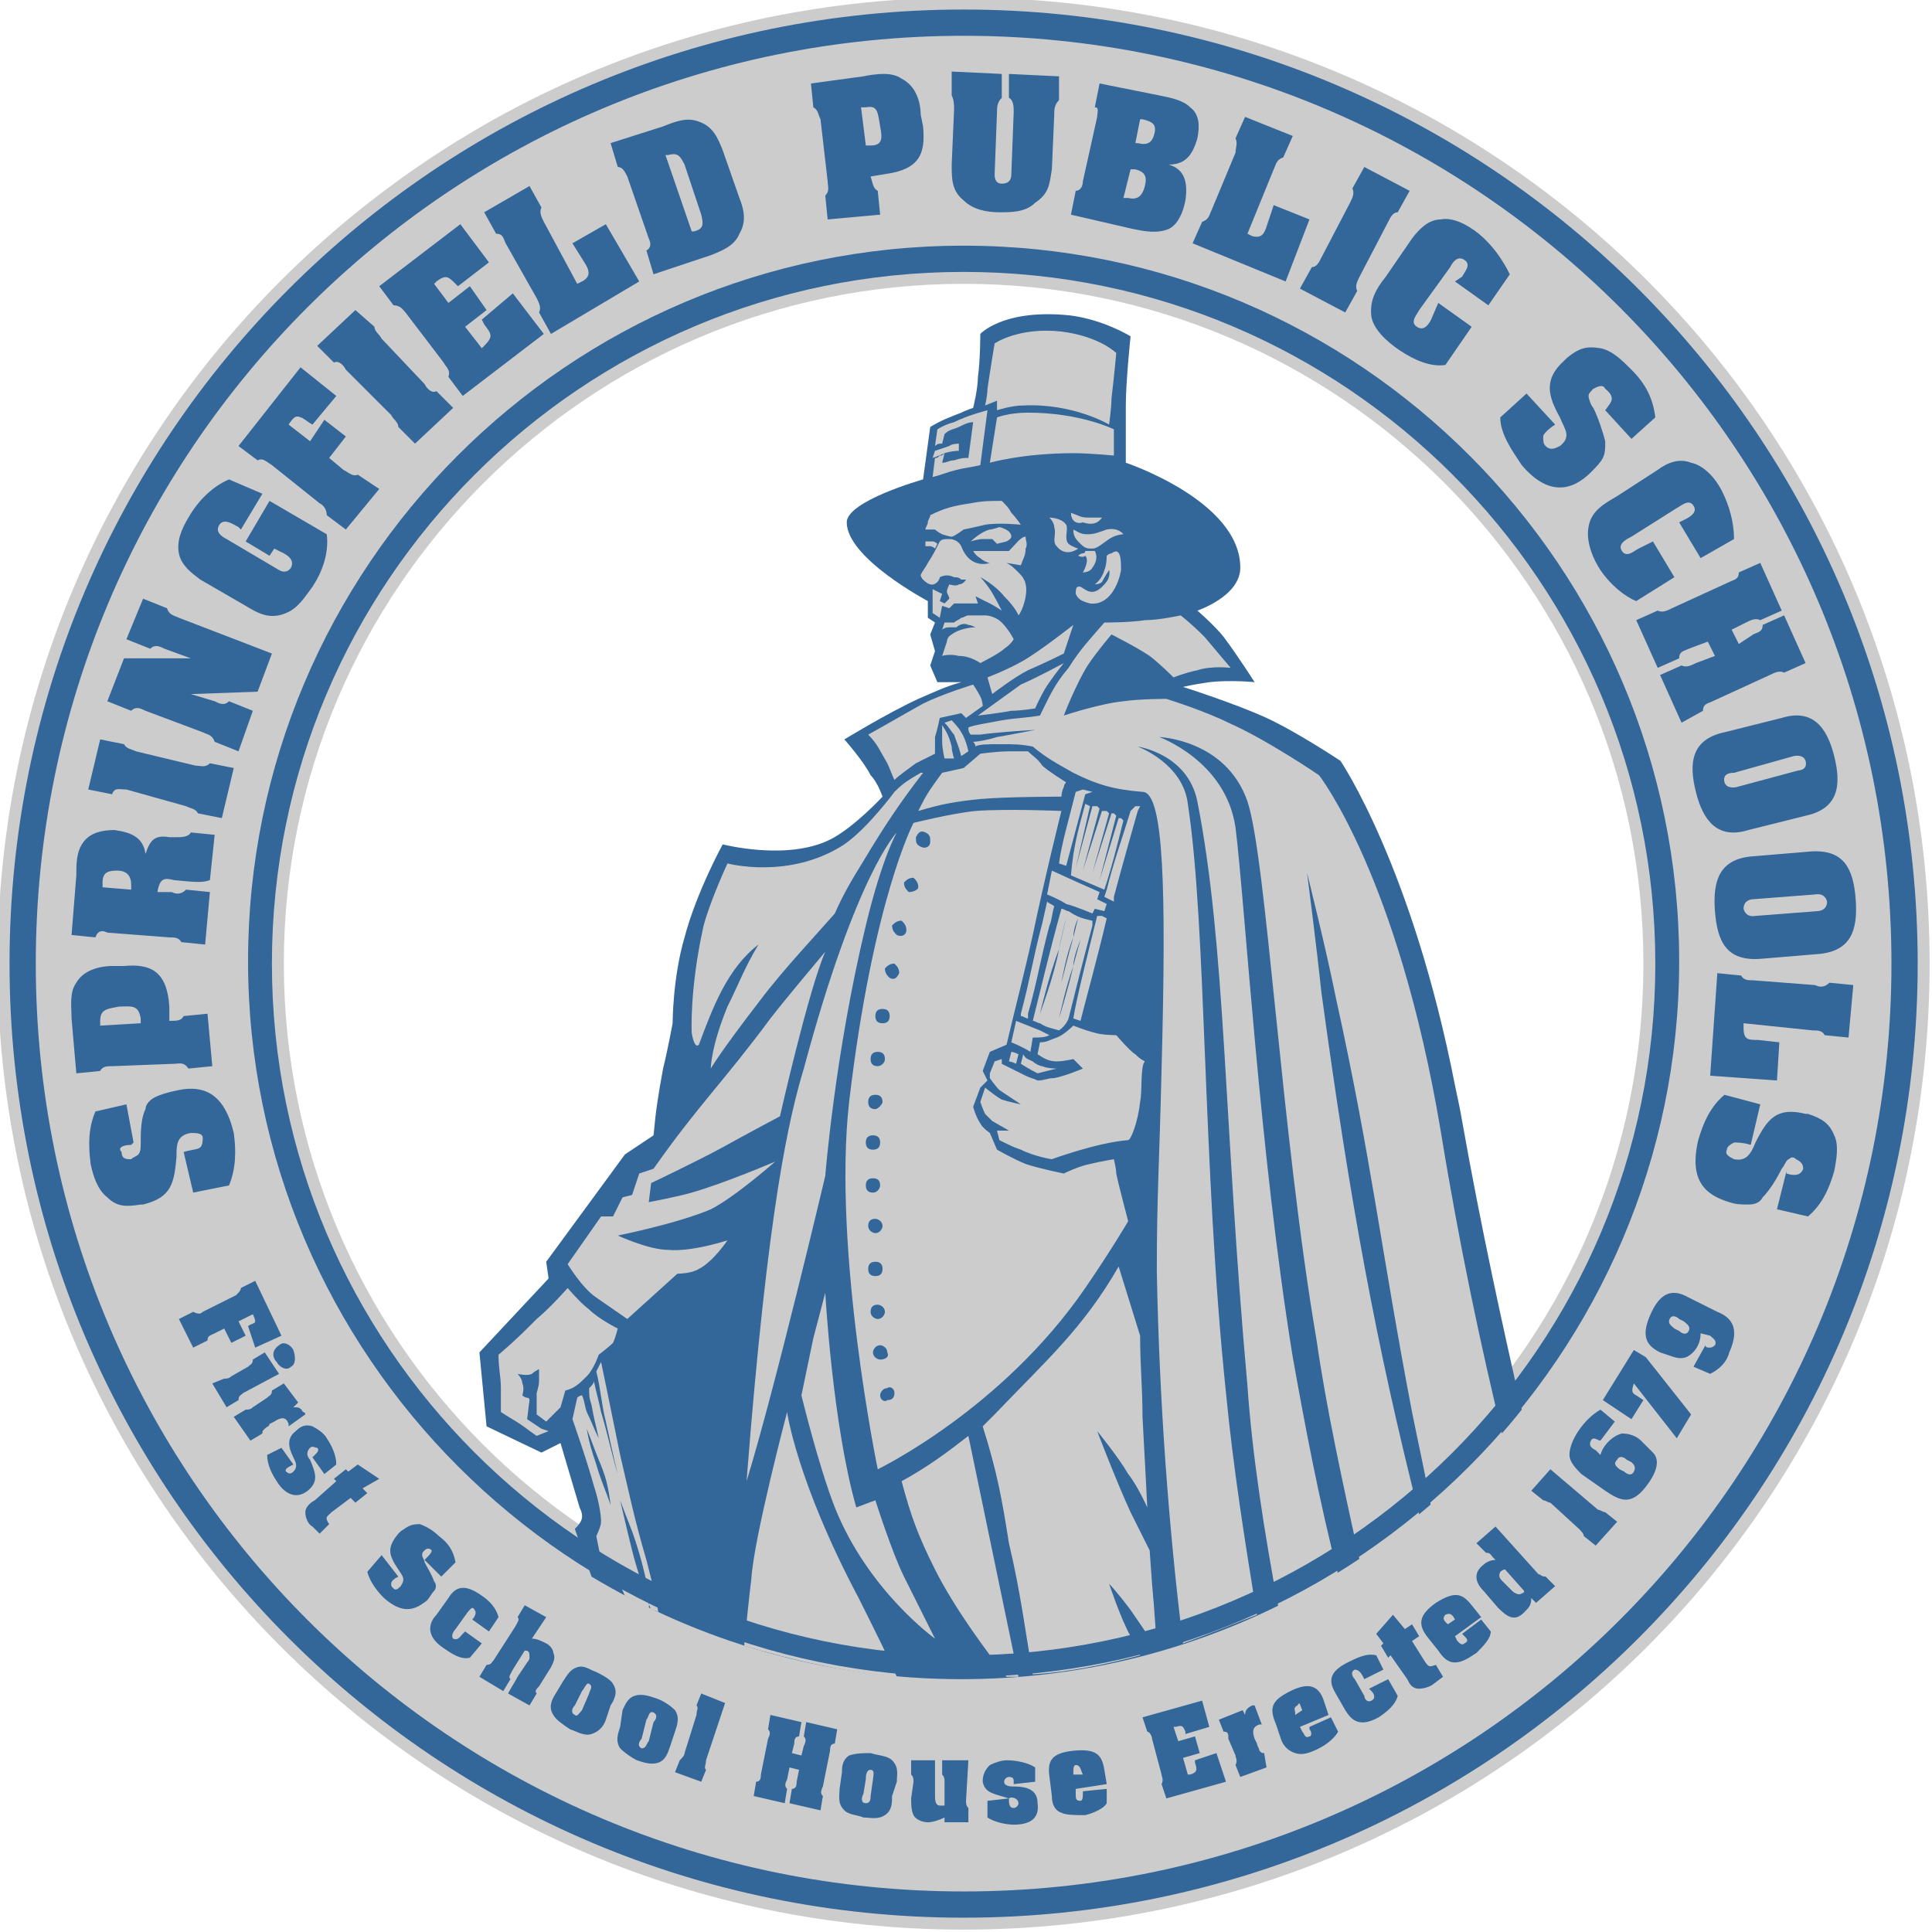 <svg xmlns="http://www.w3.org/2000/svg" xmlns:xlink="http://www.w3.org/1999/xlink" version="1.2" baseProfile="tiny" x="0px" y="0px" width="81px" height="81px" viewBox="0 0 81 81" xml:space="preserve"><style>.style0{fill-rule:	evenodd;fill:	#CCCCCC;}.style1{fill:	#336699;}.style2{fill-rule:	evenodd;fill:	#336699;}</style><path d="M11.9 40.4c0 15.7 12.7 28.5 28.5 28.5s28.5-12.7 28.5-28.5S56.1 11.9 40.4 11.9 S11.9 24.7 11.9 40.4z M80.9 40.4c0 22.4-18.1 40.5-40.5 40.5S-0.1 62.7-0.1 40.4S18-0.1 40.4-0.1S80.9 18 80.9 40.4z" class="style0"/><g><path d="M61 45.5c0.1 0.5 0.2 0.9 0.3 1.5c0.8 4.5 1.7 8.6 2.5 12.1c-5.5 6.9-14 11.3-23.5 11.3 c-5.7 0-11-1.6-15.5-4.3l-0.7-2c0.3-0.3 0.4-0.5 0.2-0.9c-0.3-1-0.8-2.7-0.8-2.7l-0.8 0.4l-2.3-1.1l-0.3-3.1l2.9-3.1l-0.1-0.7 l3.3-4.5l1.2-0.8l0 0l0 0c0.1-1.1 0.2-1.7 0.4-2.8c0.2-0.8 0.4-1.9 0.4-1.9s0-1.9 0.5-3.6c0.5-1.9 1.6-3.9 1.6-3.9s2.7 0.7 4.5-0.2 c1-0.5 2.2-1.8 2.2-1.8s-0.2-0.6-0.5-0.9c-0.3-0.6-1.1-1.5-1.1-1.5s1.8-1.1 3.1-1.7c0.7-0.3 1.1-0.5 1.8-0.7l-1 0l-0.3-0.7l0.2-0.6 L39 26.6l0.2-0.5l-0.3-0.2l0-0.7c0 0-3.4-1.8-3.4-3.3c0-0.9 3.2-1.8 3.2-1.8l0.3-2.2c0.5-0.3 0.8-0.4 1.3-0.6 c0.2-0.1 0.5-0.2 0.5-0.2s0.2-0.8 0.2-1.3c0.1-0.7 0.1-1.8 0.1-1.8s0.9-1 3.5-0.8c1.5 0.1 2.8 0.9 2.8 0.9S47.2 16 47.2 17 c0 1 0 2.4 0 2.4S52 21 52 23.8c0 1.2-1.8 1.8-1.8 1.8s0.7 0.6 1.1 1.1c0.6 0.8 1.3 1.9 1.3 1.9s-1-0.1-1.9 0 c-0.7 0.1-1.1 0.2-1.1 0.2s2.2 0.7 3.5 1.3c1.3 0.6 3.1 1.8 3.1 1.8S59.2 36.3 61 45.5z" class="style1"/><path d="M37 51.4c0-0.2-0.2-0.3-0.3-0.3c-0.2 0-0.3 0.1-0.3 0.3c0 0.2 0.2 0.3 0.3 0.3 C36.9 51.7 37 51.5 37 51.4z M36.9 49.7c0-0.2-0.1-0.3-0.3-0.3c-0.2 0-0.3 0.1-0.3 0.3c0 0.2 0.1 0.3 0.3 0.3 C36.8 50 36.9 49.8 36.9 49.7z M36.9 47.9c0-0.2-0.1-0.3-0.3-0.3c-0.2 0-0.3 0.1-0.3 0.3c0 0.2 0.1 0.3 0.3 0.3 C36.8 48.2 36.9 48.1 36.9 47.9z M37 46.2c0-0.2-0.1-0.3-0.3-0.3c-0.2 0-0.3 0.1-0.3 0.3c0 0.2 0.1 0.3 0.3 0.3 C36.8 46.5 37 46.3 37 46.2z M37.1 44.4c0-0.2-0.1-0.3-0.3-0.3c-0.2 0-0.3 0.1-0.3 0.3c0 0.2 0.1 0.3 0.3 0.3 C36.9 44.7 37.1 44.6 37.1 44.4z M37.3 42.6c0-0.2-0.1-0.3-0.3-0.3c-0.2 0-0.3 0.1-0.3 0.3c0 0.2 0.1 0.3 0.3 0.3 C37.2 42.9 37.3 42.8 37.3 42.6z M37.7 40.8c0-0.2-0.1-0.3-0.2-0.4c-0.2 0-0.3 0.1-0.4 0.2c0 0.2 0.1 0.3 0.2 0.4 C37.5 41.1 37.6 41 37.7 40.8z M38 39c0-0.2-0.1-0.3-0.2-0.4c-0.2 0-0.3 0.1-0.4 0.2c0 0.2 0.1 0.3 0.2 0.4 C37.8 39.3 38 39.2 38 39z M38.5 37.2c0-0.2-0.1-0.3-0.2-0.4c-0.2 0-0.3 0.1-0.4 0.2c0 0.2 0.1 0.3 0.2 0.4 C38.3 37.4 38.5 37.3 38.5 37.2z M39 35.3c0-0.2 0-0.3-0.2-0.4c-0.2-0.1-0.3 0-0.4 0.2c0 0.2 0 0.3 0.2 0.4 C38.8 35.6 39 35.5 39 35.3z M37 53.2c0-0.2-0.1-0.3-0.3-0.3c-0.2 0-0.3 0.1-0.3 0.3c0 0.2 0.1 0.3 0.3 0.3 C36.9 53.5 37 53.4 37 53.2z M37.1 55c0-0.2-0.2-0.3-0.3-0.3c-0.2 0-0.3 0.1-0.3 0.3c0 0.2 0.2 0.3 0.3 0.3 C37 55.3 37.1 55.1 37.1 55z M37.2 56.7c0-0.2-0.2-0.3-0.3-0.3c-0.2 0-0.3 0.2-0.3 0.3c0 0.2 0.2 0.3 0.3 0.3 C37.1 57 37.3 56.9 37.2 56.7z M37.5 58.4c0-0.2-0.2-0.3-0.3-0.2c-0.2 0-0.3 0.2-0.3 0.3c0 0.2 0.2 0.3 0.3 0.2 C37.4 58.7 37.5 58.6 37.5 58.4z M35.6 46.2c1-8.5 2.7-11.7 2.7-11.7s1.6-0.4 2.6-0.5c1.3-0.1 3.6 0 3.6 0s-0.7 2.8-1.2 5.2 c-0.4 1.8-0.7 2.9-1.1 4.6l-0.7 0.3l-0.3 0.8l0.2 0.4l-0.3 0.3l-0.3 0.8c0 0 0.1 0.4 0.3 0.7c0.1 0.2 0.4 0.4 0.4 0.4l0.3 0.7 c0 0 0.7 0.4 1.2 0.6c0.6 0.2 1.6 0.4 1.6 0.4s0.6-0.3 1.1-0.4c0.4-0.1 1-0.2 1-0.2s0.1 0.4 0.1 0.6c0.1 0.5 0.5 2 0.5 2 s-0.7 1.2-1.8 2.8c-3.5 5.1-8.7 7.6-8.7 7.6S34.9 52.4 35.6 46.2z M39.4 25.9l-0.3-0.2c0-0.1 0-0.2 0-0.4c0-0.2 0-0.3 0-0.6 l0.4 0.2l-0.1 0.3l0.2 0.1l0.2-0.2c0-0.1-0.1-0.2-0.1-0.3c0-0.1 0.1-0.3 0.1-0.3s0.3 0.1 0.4 0c0.2 0 0.3-0.2 0.3-0.2l-0.2 0 c-0.1-0.1-0.2-0.1-0.3-0.1c-0.2-0.1-0.4-0.1-0.6 0c0 0.1-0.1 0.2-0.1 0.2c-0.2 0.2-0.4 0.1-0.6-0.1c-0.1-0.1-0.1-0.2-0.1-0.2 c0.1-0.2 0.2-0.3 0.3-0.5c0.2-0.3 0.3-0.5 0.5-0.9c0.1-0.1 0.2-0.1 0.4-0.1c0.2 0 0.4 0.1 0.5 0.3c0.3 0.8 0.9 0.8 1.2 0.7 c-0.1 0-0.3-0.1-0.4-0.2c-0.2-0.1-0.3-0.3-0.3-0.3s0.2 0 0.3 0c0.5 0 0.8 0 1.2 0c0.3-0.3 0.5-0.6 0.7-0.6c0 0.2 0.1 0.3 0 0.5 c0 0.3-0.1 0.4-0.2 0.7l-0.6-0.1c0.2 0.1 0.3 0.2 0.5 0.4c0.2 0.2 0.5 0.5 0.2 1.4c-0.1 0.3-0.2 0.4-0.2 0.4s-0.1-0.3-0.6-0.8 c-0.4-0.5-1-0.8-1-0.8s0.2 0.2 0.4 0.5c0.2 0.3 0.5 0.9 0.5 0.9s-0.3-0.2-0.5-0.3c-0.2-0.1-0.6-0.3-0.6-0.3l0.1 0.3 c0 0-0.2 0-0.4 0c-0.2 0-0.6 0-0.6 0l-0.2 0.2l-0.3-0.1L39.4 25.9z M41.8 22.8l-0.2-0.2c0 0-0.2 0-0.4 0c-0.2 0-0.5 0.1-0.5 0.1 s0.4-0.4 0.8-0.5c0.1 0 0.4-0.1 0.4-0.1s0.5 0.1 0.5 0.4c0 0.1-0.2 0.2-0.2 0.2L41.8 22.8z M39.3 22.8l-0.1 0.2 c0 0-0.1-0.1-0.2-0.1c-0.1 0-0.1 0-0.2 0c0 0 0-0.1 0-0.1c0 0 0-0.1 0-0.1c0.1 0 0.2 0 0.3 0C39.2 22.7 39.3 22.8 39.3 22.8z M45.6 27.9c-0.5 0.8-1 2.1-1 2.1s1.5-0.5 2.5-0.6c0.7-0.1 1.8-0.1 1.8-0.1s1.6 0.5 2.6 1c1.6 0.7 3.8 2.2 3.8 2.2 s3.3 4.2 5.1 14.9c0.8 4.9 1.7 9.1 2.6 12.8c-0.9 1.1-1.9 2.1-3 3c-0.2-1.2-0.5-2.5-0.8-4c-1.3-6.8-1.7-10.6-3.2-17.4 c-0.4-2-1.2-5.2-1.2-5.2s0.4 3.1 0.6 5c1.2 8.8 2.3 14.8 4.1 21.9c-0.8 0.7-1.6 1.3-2.5 1.9c-0.7-3.2-1.4-6.4-1.8-9.2 c-1.5-8.8-2.1-20.2-2.9-22.6c-0.9-2.6-3.7-2.7-3.7-2.7s2.8 1 3.2 3.8c0.4 3.2 1 13.6 2.4 22.2c0.5 2.8 1.1 6 1.9 9.1 c-0.8 0.5-1.7 1-2.5 1.4c-0.6-3.2-1.1-6.4-1.3-9.3c-1-11.1-0.9-18.4-2.1-24.5c-0.4-2-2.5-2.3-2.5-2.3s1.9 0.7 2.1 2.4 c0.8 5.2 0.6 15.1 1.6 24.7c0.3 3.1 0.8 6.3 1.3 9.3c-1 0.4-2 0.8-3.1 1.2c-0.6-4.8-1-10.2-1.1-15.6c0-3.2 0.1-4.3 0.2-8.5 c0.2-7.5 0.1-11.6-0.8-11.6c-1.2-0.1-1.9-0.3-2.9-0.8c-0.7-0.4-1.1-0.6-1.7-1.1c-0.5-0.1-0.8-0.1-1.4-0.1c-0.4 0-0.9 0-1 0.1 c0-0.1-0.1-0.2-0.1-0.2c0.2 0 0.7-0.1 1-0.2c0.6-0.1 1.6-0.3 1.6-0.3s-1.7 0.1-2.3 0.2c-0.1 0-0.3 0-0.4 0 c-0.1-0.1-0.1-0.2-0.1-0.3c0.2-0.1 0.9-0.2 1.4-0.3c0.6-0.1 1-0.1 1.6-0.2c0.4-0.8 0.6-1.3 1.2-2c0.5-0.8 0.9-1.2 1.5-1.9 c0 0 1.1 0 1.7-0.1c0.6 0 1.5-0.2 1.5-0.2s0.4 0.3 1 0.9c0.5 0.6 1.1 1.3 1.1 1.3s-0.8-0.1-1.4 0.1c-0.5 0.1-1 0.3-1 0.3 s-0.6-0.6-1-0.9c-0.6-0.4-1.6-0.9-1.6-0.9S46 27.3 45.6 27.9z M41.4 17.2l-0.3 2.3c-0.4 0.1-0.6 0.1-1 0.2c-0.4 0.1-0.6 0.2-1 0.3 l0.1-0.8c0.1 0 0.1 0 0.2-0.1c0.1 0 0.1 0 0.2-0.1l-0.1 0.4c0.2 0 0.3-0.1 0.5-0.1c0.3-0.1 0.4-0.1 0.6-0.1l0.2-1.5 c-0.2 0-0.4 0.1-0.6 0.2c-0.2 0.1-0.4 0.1-0.6 0.3l-0.1 0.4l-0.1 0c-0.1 0-0.2 0.1-0.2 0.1l0.1-0.7c0 0 0.3-0.2 0.7-0.3 C40.6 17.4 41.4 17.2 41.4 17.2z M45.1 24.9c0-0.1 0-0.3 0.1-0.3c0.2-0.1 0.5 0.6 1.1-0.1c0.3-0.3 0.2-0.6 0.2-0.6 s-0.2 0.3-0.3 0.5c-0.1 0.1-0.3 0.1-0.3 0.1s0.3-0.2 0.4-0.6c0.1-0.2 0.1-0.6 0.1-0.6s0.1-0.1 0.2-0.1c0.4-0.3 0.4 0.3 0.4 0.7 c-0.1 0.6-0.5 1.5-1.3 1.4C45.3 25.2 45.2 25.1 45.1 24.9z M45.2 23.3c0 0 0.1-0.1 0.2-0.1c0 0 0.1 0 0.1-0.1c0 0 0.1 0 0.1 0 c0.1 0 0.2 0 0.3 0c0 0 0.2 0.3-0.1 0.7c-0.1 0.2-0.4 0.2-0.4 0.2s0.3-0.5 0.1-0.7C45.4 23.4 45.2 23.3 45.2 23.3z M44.9 21.5 c0.3 0.1 0.4 0.2 0.7 0.2c0.2 0 0.4 0 0.6 0c-0.2 0.3-0.5 0.3-0.8 0.2C45.1 22 44.9 21.8 44.9 21.5z M45 22.2 c0.2 0.1 0.3 0.2 0.6 0.2c0.3 0 0.5-0.1 0.8-0.2c0.5-0.1 0.7 0.2 0.7 0.2s-0.3 0-0.6 0.2C46.2 22.8 46 23 45.8 23 c-0.2 0-0.3 0-0.5-0.2C45.1 22.6 45 22.5 45 22.2z M44 21.7c0 0 0.5 0 0.7 0.3c0.1 0.2-0.1 0.6 0.1 0.8c0.1 0.1 0.4 0.2 0.4 0.2 s-0.5 0.4-0.9-0.1c-0.2-0.2 0-0.5-0.1-0.8C44.2 21.9 44 21.7 44 21.7z M42.6 42.8l1 0.4l0.4 0.2c-0.2 0.1-0.4 0.1-0.7 0.1l-0.1 0.6 c-0.3-0.2-0.8-0.4-0.8-0.4L42.6 42.8z M45.5 33.7l0.2 0.1l-0.6 2.6l0.7-2.6l0.2 0l0.1 0.1l-0.7 2.6l0.8-2.5l0.2 0l0.1 0.1l-0.7 2.5 l0.8-2.5l0.1 0l0.1 0.1l-0.7 2.7l0.8-2.6l0.1 0l0.1 0.1c-0.3 1.2-0.5 2-0.8 2.9l-1.4-0.6C45 35.5 45.2 34.8 45.5 33.7z M43.3 44.5 c0.1 0.1 0.3 0.2 0.4 0.2c0.2 0.1 0.6 0.1 0.6 0.1L43.5 45c-0.4-0.2-0.7-0.4-0.7-0.4l0.1-0.4C43 44.4 43.1 44.4 43.3 44.5z M45.8 38.6l0 0.2c-0.4 1.5-0.7 2.7-1 3.9c0 0-0.1 0.3-0.4 0.5c-0.3-0.1-0.5-0.1-0.8-0.3c-0.1 0-0.2-0.1-0.3-0.1 c0.4-1.6 0.7-2.9 1.2-4.7c0.1 0 0.2 0.1 0.3 0.1C45.1 38.4 45.3 38.5 45.8 38.6z M44.4 39.8c0.1-0.5 0.3-1.3 0.3-1.3 S44.5 39.2 44.4 39.8c-0.4 1-0.8 2.7-0.8 2.7S44.2 40.9 44.4 39.8z M45 40.5c0.1-0.4 0.3-1.1 0.3-1.1S45 40.1 45 40.5 c-0.3 0.8-0.6 2.2-0.6 2.2S44.8 41.4 45 40.5z M45 39.3c0.1-0.4 0.2-0.8 0.2-0.8S45 38.9 45 39.3c-0.3 0.7-0.5 1.9-0.5 1.9 S44.8 40 45 39.3z M44.1 36.5l1.1 0.5l0.9 0.4L46 37.7l0.4 0.2l-0.1 0.3l-0.4-0.1l-0.1 0.2c0 0-0.7-0.3-1.1-0.4 c-0.3-0.2-0.8-0.4-0.8-0.4L44.1 36.5z M45.1 33.2l0.3-0.1l0.4 0.1l-0.3 0.1c0 0-0.4 1.5-0.8 3l-0.3-0.1 C44.5 35.4 44.8 34.4 45.1 33.2z M44.2 38c-0.1 0.3-0.1 0.6-0.2 0.8c-0.4 1.5-0.5 2.3-0.9 3.7l0 0.2c-0.1 0-0.2-0.1-0.3-0.1l0-0.1 c0.4-1.5 0.5-2.3 0.9-3.8l0.2-0.9C44 37.9 44.1 37.9 44.2 38z M42.7 44.2l-0.1 0.4c0 0-0.2-0.1-0.3-0.1l0.1-0.4 C42.4 44.1 42.5 44.1 42.7 44.2L42.7 44.2z M47.8 33.8L47.7 34c0 0-0.6 2.1-1 3.6l0 0.2l-0.4-0.2l0.1-0.3c0.3-1.2 0.6-2 1-3.3 l0.2-0.2L47.8 33.8z M46.4 38.5c-0.4 1.7-0.9 3.5-1.1 4.3L45 42.7c0.1-0.7 0.6-2.7 1-4.3l0.2 0L46.4 38.5z M39.5 30.4 c0.2 0.3 0.3 0.5 0.4 0.9c0 0.2 0.1 0.5 0.1 0.5l-0.4 0c0 0-0.1-0.4-0.1-0.7C39.5 30.9 39.5 30.4 39.5 30.4z M39.6 30.3l0.3-0.1 c0 0 0.3 0.3 0.4 0.5c0.2 0.3 0.3 0.8 0.3 0.8l-0.3 0.2c-0.1-0.4-0.2-0.6-0.3-0.9C39.9 30.7 39.8 30.5 39.6 30.3z M44.6 27.8 c0 0-0.4 0.5-0.6 0.8c-0.3 0.4-0.6 1.1-0.6 1.1s-0.6 0.1-1 0.1c-0.5 0.1-1.4 0.2-1.4 0.2s1.1-0.8 1.8-1.3 C43.5 28.4 44.6 27.8 44.6 27.8z M41.1 31.6c0 0 0.7-0.1 1.2-0.1c0.3 0 0.5 0 0.8 0c0.2 0.2 0.4 0.3 0.6 0.6c0.2 0.2 1 0.7 1 0.7 s-0.1 0.1-0.1 0.2c-0.1 0.2-0.1 0.4-0.1 0.4s-2.3 0-3.4 0.1c-1 0.1-1.6 0.2-2.6 0.5c0.2-0.4 0.3-0.6 0.5-0.9 c0.2-0.3 0.5-0.7 0.5-0.7l0.9-0.2L41.1 31.6z M39.5 27.5l0.2-0.6c0 0 0-0.2 0.2-0.3c0.4-0.3 1-0.3 1-0.3s-0.2-0.1-0.3-0.1 c-0.2-0.1-0.4 0-0.5 0.1c0 0-0.2 0-0.3 0c-0.2 0-0.3 0.1-0.3 0.1l0.1-0.3c0.1 0 0.1 0 0.2 0c0.1 0 0.1 0 0.2 0 c0.1-0.1 0.2-0.1 0.3-0.2c0.1 0 0.2-0.1 0.3-0.1c0.1 0 0.2 0 0.4 0c0.1 0 0.2 0 0.3 0c0.2 0 0.5 0.1 0.7 0.3 c0.3 0.3 0.5 0.7 0.5 0.7s-0.1 0.2-0.4 0.4c-0.2 0.2-1 0.6-1 0.6s-0.4-0.3-0.9-0.3C39.8 27.4 39.5 27.5 39.5 27.5z M39 22.2l-0.2 0 c0-0.1 0.1-0.2 0.1-0.3c0-0.1 0.1-0.2 0.1-0.3c0.6-0.3 1-0.4 1.7-0.5c0.5-0.1 0.8-0.1 1.3-0.1c0.2 0.2 0.3 0.3 0.4 0.5 c0.2 0.2 0.4 0.5 0.4 0.5s-0.9-0.1-1.5 0c-0.4 0.1-0.9 0.2-0.9 0.2s-0.4 0.3-0.5 0.3c-0.1 0-0.4-0.1-0.4-0.1s-0.2-0.1-0.3-0.2 C39.1 22.2 39.1 22.2 39 22.2z M40.2 18.6l0 0.3c0 0-0.3 0-0.6 0.1c-0.2 0.1-0.5 0.2-0.5 0.2l0.1-0.3c0 0 0.3-0.1 0.6-0.2 C39.9 18.6 40.2 18.6 40.2 18.6z M37.5 32.7c-0.1-0.2-0.2-0.5-0.3-0.7c-0.3-0.5-0.4-0.8-0.8-1.2c0.9-0.5 1.4-0.8 2.3-1.3 c0.8-0.4 2.1-0.8 2.1-0.8s0.2 0.3 0.3 0.5c0.1 0.2 0.1 0.4 0.1 0.4l-0.7 0.5l-0.2-0.2l-0.9 0.2c0 0-0.1 0.5-0.2 0.8 c0 0.3 0 0.7 0 0.7s-0.4 0.2-0.8 0.4C38 32.3 37.7 32.5 37.5 32.7z M31.9 41.9c-1.7 2.2-2.1 2.9-2.1 2.9s0-0.9 0.7-2.6 c0.5-1 0.7-1.6 1.3-2.6c-1.3 1-1.9 2.6-2.5 4.2C29.1 44 29 43.3 29 43.3s-0.1-1.8 0.5-4.5c0.3-1.1 1-2.6 1-2.6s2.6 0.7 4.9-0.8 c1-0.7 2.1-2.2 2.1-2.2c0.4-0.4 0.6-0.5 1.1-0.8l0.1 0c-1 1.3-1.6 2.2-2.5 3.7c-0.5 0.8-0.9 1.5-1.2 2.2 C34.3 39.1 32.8 40.7 31.9 41.9z M44.6 27.4c0 0-0.8 0.4-1.5 0.7c-0.6 0.3-1.5 1-1.5 1l-0.2-0.7c0 0 0.8-0.3 1.5-0.7 c0.7-0.4 2.1-1.5 2.1-1.5L44.6 27.4z M47.8 46.2c-0.1 0.9-0.4 1.6-0.5 1.6c-1.3 0.1-3.2 0.8-3.2 0.8s-0.7-0.1-1.3-0.4 c-0.3-0.1-0.5-0.2-0.9-0.4l-0.1-0.4l0.5 0l-0.7-0.4c-0.1-0.1-0.2-0.2-0.3-0.3c-0.1-0.2-0.2-0.5-0.2-0.5l0.2-0.6 c0 0 0.5 0.4 0.7 0.5c0.3 0.1 0.8 0.2 0.8 0.2s-0.6-0.4-0.9-0.6c-0.2-0.2-0.4-0.5-0.4-0.5L41.5 45l0.2-0.5l0.3-0.1l0 0.2 c0 0 0.6 0.3 1 0.5c0.2 0.1 0.3 0.1 0.5 0.2c0.3 0 0.4-0.1 0.7-0.1c0.5-0.1 1.2-0.4 1.2-0.4L45 44.4c0 0-0.4 0.1-0.7 0.1 c-0.3 0-0.5-0.1-0.8-0.3l0.1-0.5c0.3 0 0.4-0.1 0.7-0.2c0.3-0.1 0.7-0.5 0.7-0.5s0.5 0.2 0.9 0.3c0.3 0.1 0.9 0.1 0.9 0.1 s0.6 0.7 0.8 0.8c0.1 0.1 0.2 0.2 0.4 0.3C47.8 44.7 47.9 45.7 47.8 46.2z M37.6 34.9c0 0-0.6 1-1.3 3.9 c-1.3 5.4-1.7 10.5-1.7 10.5s-2.1 8.9-3.3 12.8c0.9-11.6 1.8-15.3 2.4-17.3C35.9 36.6 37.6 34.9 37.6 34.9z M41.5 19.4l0.3-1.9 c0 0 0.5-0.2 1.3-0.2c2.2 0 3.6 0.7 3.6 0.7s0 0.2 0 0.4c0 0.2 0 0.7 0 0.7S45.7 19 45 19C42.9 19 41.5 19.4 41.5 19.4z M41.8 16.8 L41.3 17c0 0 0.1-0.4 0.1-0.7c0.1-0.7 0.3-1.9 0.3-1.9s1-0.7 2.8-0.5c1.6 0.2 2.3 0.9 2.3 0.9s-0.1 1.1-0.2 1.9 c0 0.4-0.1 1.1-0.1 1.1S45 16.9 42.9 17c-0.5 0-1.1 0.2-1.1 0.2L41.8 16.8z M26.3 55.3L25 54.4C24.4 54 23.8 53 23.8 53l1.4-2 l0.5 0l0.4-0.8l0.4-0.1l0.3-0.9l0.6-0.2c1.9-2.7 2.9-3.6 4.9-6.3c0.7-0.9 1.8-2.2 2.3-2.8c-0.7 1.6-1.9 6.9-1.9 6.9 s-1.5 0.8-2.4 1.3c-1.1 0.6-3 1.5-3 1.5l-0.1 0.8c0 0 1.1-0.2 1.8-0.4c1.4-0.4 3.5-1.3 3.5-1.3s-1.7 1.5-2.7 2 c-1.4 0.6-3.9 1.1-3.9 1.1s1.3 0.6 2.1 0.6c1 0.1 2.5-0.4 2.5-0.4s-0.6 0.9-1.2 1.2c-0.3 0.2-0.9 0.2-0.9 0.2L26.3 55.3z M33 59.2 c0 0 0.4 2.9 3 7.8c0.7 1.4 1.2 2.4 1.6 3.3c-2.2-0.2-4.4-0.7-6.4-1.3c0.1-1 0.2-2 0.3-2.8C31.6 64.5 33 59.2 33 59.2z M34.1 56.1 l0.5-1.9c0 0 0.3 5.5 1.3 9l0.8-0.3c0 0 0.7 2.2 1.2 3.2c0.8 1.6 1.3 2.6 1.3 2.6s-2.8-2-4.2-5.5c-0.7-1.8-1.4-4.7-1.4-4.7 L34.1 56.1z M41.2 59.8c0.2-0.2 0.3-0.3 0.5-0.5c2.2-2.3 3.7-3.6 5.2-6.2l0.9 2.9c0 1.3 0.1 2.1 0.1 3.4c0.1 1.8 0.2 3.8 0.2 3.8 s-0.4-0.9-0.8-1.4c-0.4-0.7-1.3-1.8-1.3-1.8s0.8 2.1 1.4 3.4c0.3 0.6 0.8 1.6 0.8 1.6l0.1 1.4c0.1 1 0.2 2.7 0.2 2.7 s-0.9-1.3-1.1-1.6c-0.6-0.8-0.9-1.1-0.9-1.1s0.5 1.5 0.9 2.2c0.1 0.3 0.3 0.5 0.4 0.8c-1.5 0.4-3 0.7-4.5 0.8 c-0.3-1.7-0.5-3.4-1-5.5C42 62.8 41.8 61.7 41.2 59.8z M39.2 65.8c-0.7-1.4-1-2.2-1.4-3.7c1.1-0.6 1.9-1.2 2.8-1.9l2.1 10.1 c-0.2 0-0.3 0-0.5 0C41.4 69.3 40 67.4 39.2 65.8z M25.1 61.2c-0.2-0.5-0.3-0.8-0.5-1.3c0.1 0.6 0.2 0.9 0.4 1.5 c0.2 0.7 0.4 1.1 0.6 1.7C25.5 62.3 25.4 61.9 25.1 61.2z M26.5 64.2c-0.2-0.5-0.5-1.3-0.5-1.3s0.3 1.3 0.5 2.1 c0.2 0.8 0.6 2 0.8 2.5c-0.4-0.2-0.7-0.4-1.1-0.6c-0.2-0.4-0.3-0.8-0.4-1.1c-0.1-0.3-0.6-0.4-0.6-0.4l-0.2-1c0 0 0.2-0.4 0.2-0.6 c0-0.3-0.1-0.9-0.3-1.5c-0.3-1.1-0.9-2.8-0.9-2.8l0.2-0.9c0.1-0.1 0.2-0.1 0.2-0.1c0.1 0.2 0.1 0.4 0.2 0.7 c0.2 0.4 0.3 0.7 0.5 1.1c-0.1-0.5-0.2-0.8-0.3-1.4c-0.1-0.3-0.1-0.4-0.1-0.7l0 0c0.1-0.1 0.2-0.2 0.2-0.3c0.1 0.5 0.2 0.8 0.3 1.3 c0.3 1 0.4 1.6 0.7 2.6c-0.2-0.8-0.3-1.3-0.5-2.2c-0.2-0.8-0.2-1.3-0.4-2.1c0.1-0.2 0.2-0.4 0.2-0.4s0.5 2.4 0.8 3.9 c0.4 1.7 0.6 2.7 1.1 4.4c0.2 0.8 0.4 1.5 0.5 2.2c-0.1-0.1-0.3-0.1-0.4-0.2C27.3 66.9 26.9 65.3 26.5 64.2z M23.8 54 c0 0 0.5 0.6 0.9 0.9c0.4 0.4 1.2 0.8 1.2 0.8s-0.1 0.4-0.2 0.6c-0.2 0.2-0.6 0.5-0.6 0.5s-0.2 0.6-0.5 0.9 c-0.3 0.3-0.5 0.5-0.9 0.6l-0.2 0.7l-0.6 0.6l-0.4-0.3l0-0.9c0 0 0.1-0.3 0.1-0.5c0-0.2 0-0.5 0-0.5s-0.2 0.1-0.3 0.2 c-0.2 0.1-0.6 0-0.6 0s0.2 0.2 0.2 0.4c0.1 0.2 0 0.5 0 0.5s0.1 0.1 0.2 0.1c0.1 0 0.1 0.1 0.1 0.1l-0.1 0.8l0.6 0.4l0.3 0.1 l-0.5 0.2c-0.3-0.2-0.4-0.3-0.7-0.5c-0.3-0.2-0.5-0.3-0.8-0.5c0-0.4 0-0.6 0-1c0-0.5-0.1-0.8-0.1-1.4c0.7-0.6 1-0.9 1.6-1.5 C23.1 54.8 23.8 54 23.8 54z" class="style0"/></g><path d="M40.4 1.5C18.9 1.5 1.5 18.9 1.5 40.4s17.4 38.9 38.9 38.9s38.9-17.4 38.9-38.9 S61.9 1.5 40.4 1.5z M40.4 0.4c22.1 0 40 17.9 40 40s-17.9 40-40 40s-40-17.9-40-40S18.3 0.4 40.4 0.4z M40.4 11.4 c-16 0-29 13-29 29s13 29 29 29s29-13 29-29S56.4 11.4 40.4 11.4z M40.4 10.3c16.6 0 30 13.5 30 30s-13.5 30-30 30s-30-13.5-30-30 S23.8 10.3 40.4 10.3z" class="style2"/><path d="M71.7 56c0.1 0.1 0.3 0.2 0.2 0.4c-0.1 0.1-0.2 0.1-0.2 0.1c-0.1 0-0.2 0-0.2-0.1 L71 57.3l0.7 0.3c0.4-0.2 0.7-0.5 0.8-0.9c0.5-1.1 0-1.5-0.5-1.7l-1.2-0.6c-0.7-0.4-1.2-0.2-1.6 0.7c-0.4 0.9-0.2 1.3 0.4 1.6 l0.3 0.1c0.3 0.1 0.5 0.2 0.8 0.1c0.4-0.2 0.6-0.6 0.6-1L71.7 56z M70.2 55.7c-0.1-0.1-0.3-0.2-0.2-0.4c0.1-0.2 0.3-0.1 0.4 0 l0.2 0.1c0.1 0.1 0.3 0.2 0.2 0.4c-0.1 0.2-0.3 0.1-0.4 0L70.2 55.7z M68.6 58.5c-0.2-0.1-0.2-0.2-0.1-0.5l1.8 2.3l0.6-1l-1.9-2.4 l-0.5-0.3l-1.3 2.1l1.2 0.8l0.5-0.8L68.6 58.5z M65.8 61c0 0.3 0.3 0.6 0.5 0.8l1 0.7c0.6 0.4 1.1 0.7 1.8-0.3 c0.5-0.7 0.4-1.1 0.2-1.3c-0.1-0.1-0.4-0.4-0.5-0.5c-0.2-0.2-0.5-0.3-0.8-0.3c-0.4 0.1-0.8 0.5-0.9 0.9l-0.2-0.2 c-0.2-0.1-0.3-0.2-0.2-0.4c0.1-0.2 0.3 0 0.4 0l0 0l0.6-0.8l-0.6-0.5C66.4 59.5 65.8 60.4 65.8 61z M67.9 61.6 c-0.1-0.1-0.3-0.2-0.1-0.4c0.1-0.2 0.3-0.1 0.4 0l0.2 0.1c0.1 0.1 0.2 0.2 0.1 0.4c-0.1 0.2-0.3 0.1-0.4 0L67.9 61.6z M65 61.6 l-0.8 0.9l0.5 0.4c0.1 0 0.2 0.1 0.3 0.1l1.2 1.1c0.1 0.1 0.2 0.2 0.2 0.3l0.5 0.4l0.9-1l-0.5-0.4c-0.1 0-0.2-0.1-0.3-0.1L65 61.6z M64.4 67.2l0.8-0.7l-0.4-0.4c-0.2 0-0.2-0.1-0.3-0.1l-1.8-2l-0.8 0.7l0.4 0.4c0.2 0 0.2 0.1 0.3 0.2l0.1 0.1 c-0.2 0-0.4 0.1-0.5 0.2c-0.4 0.3-0.4 0.7 0 1.1l0.6 0.7c0.4 0.4 0.7 0.6 1.1 0.2c0.2-0.2 0.3-0.3 0.3-0.6L64.4 67.2z M63.9 66.7 c0 0.1-0.1 0.1-0.1 0.1c-0.1 0.1-0.3 0-0.4-0.1L63 66.3c-0.1-0.1-0.2-0.2-0.1-0.4c0 0 0.1-0.1 0.2-0.1L63.9 66.7z M61 67.9l-0.3 0.2 L60.6 68c-0.1-0.1-0.1-0.2 0-0.3C60.8 67.6 60.9 67.7 61 67.9L61 67.9z M60.3 69.2c0.2 0.3 0.4 0.5 0.7 0.5c0.3 0 0.6-0.2 0.9-0.4 c0.3-0.3 0.6-0.6 0.6-0.9l-0.4-0.5l-0.8 0.6l0.1 0.1c0.1 0.1 0.2 0.2 0 0.3c-0.1 0.1-0.2 0-0.3-0.1L61 68.6l1.1-0.8l-0.4-0.5 c-0.4-0.5-0.7-0.6-1.5-0.1c-0.7 0.5-0.8 0.9-0.3 1.5L60.3 69.2z M58.4 67.7l-0.7 0.8l0.3 0.4l-0.1 0.1l0.3 0.5l0.1-0.1l0.7 1 c0.1 0.2 0.2 0.4 0.5 0.4c0.2 0 0.5-0.1 0.6-0.2l0.4-0.3l-0.3-0.5c-0.3 0.1-0.3 0.1-0.5-0.2l-0.5-0.8l0.3-0.2l-0.3-0.5l-0.3 0.2 L58.4 67.7z M57.2 70.4L58 70l-0.3-0.6c-0.4-0.1-0.8 0.1-1.2 0.3c-0.8 0.4-0.8 0.8-0.5 1.3l0.4 0.7c0.2 0.3 0.5 0.8 1.4 0.3 c0.3-0.2 0.7-0.5 0.8-0.9l-0.4-0.7l-0.8 0.4l0.1 0.1c0.1 0.1 0.2 0.3 0 0.4c-0.2 0.1-0.3-0.1-0.3-0.2l-0.4-0.7 c-0.1-0.1-0.2-0.3 0-0.4C57 70 57.1 70.2 57.2 70.4L57.2 70.4z M54.6 71.7l-0.3 0.2l0-0.1c0-0.1-0.1-0.2 0.1-0.3 C54.5 71.3 54.5 71.5 54.6 71.7L54.6 71.7z M53.7 72.9c0.1 0.3 0.3 0.5 0.6 0.6c0.3 0.1 0.6 0 1-0.2c0.4-0.2 0.7-0.5 0.8-0.7 L55.8 72l-0.9 0.4l0 0.1c0.1 0.1 0.1 0.3 0 0.3c-0.2 0.1-0.2-0.1-0.3-0.2l-0.1-0.2l1.2-0.5l-0.2-0.6c-0.2-0.6-0.6-0.8-1.4-0.4 c-0.8 0.4-0.9 0.7-0.6 1.4L53.7 72.9z M52.1 71.7l-1 0.4l0.2 0.5c0.2 0 0.2 0.1 0.2 0.3l0.3 0.7c0 0.1 0.1 0.2 0 0.4l0.2 0.5 l1.1-0.4L53 73.5c-0.1 0-0.1 0-0.2-0.1c0-0.1-0.1-0.2-0.1-0.3l-0.1-0.2c-0.1-0.3-0.1-0.5 0.2-0.6l0.1 0l-0.3-0.8c0 0-0.1 0-0.1 0 c-0.2 0.1-0.3 0.2-0.3 0.4L52.1 71.7z M50.1 73.8l0 0.1c0.1 0.3 0.1 0.4-0.2 0.5l-0.1 0l-0.2-0.7l0.7-0.2l-0.2-0.7l-0.7 0.2 l-0.2-0.6l0.1 0c0.3-0.1 0.3 0 0.4 0.2l0 0.1l1-0.3l-0.3-1.1l-2.5 0.7l0.2 0.6c0.1 0 0.2 0.2 0.2 0.3l0.4 1.5c0 0.1 0.1 0.2 0 0.4 l0.2 0.6l2.5-0.7L51 73.5L50.1 73.8z M45.4 74.4L45 74.4l0-0.1c0-0.1 0-0.3 0.1-0.3C45.3 74 45.3 74.2 45.4 74.4L45.4 74.4z M44.1 75.3c0 0.3 0.1 0.6 0.4 0.7c0.2 0.1 0.6 0.1 1 0.1c0.4-0.1 0.8-0.3 0.9-0.5L46.4 75l-1 0.1l0 0.1c0 0.1 0 0.3-0.1 0.3 c-0.2 0-0.2-0.1-0.2-0.3l0-0.2l1.3-0.2l-0.1-0.6c-0.1-0.6-0.3-0.9-1.3-0.8c-0.9 0.1-1.1 0.4-1 1.1L44.1 75.3z M42.3 75.4l-0.9 0.1 l0 0.7c0.3 0.2 0.8 0.3 1.1 0.3c0.6 0 1.1-0.2 1-0.9c0-0.6-0.5-0.7-1-0.7c-0.1 0-0.4 0-0.4-0.2c0-0.1 0.1-0.2 0.2-0.2 c0.2 0 0.2 0.1 0.2 0.2l0 0.1l0.9-0.1l0-0.6c-0.3-0.2-0.8-0.3-1.2-0.3c-0.2 0-0.5 0.1-0.7 0.2c-0.2 0.2-0.3 0.4-0.3 0.7 C41.3 75.2 41.7 75.2 42.3 75.4c0.1-0.1 0.4 0 0.4 0.2c0 0.1-0.1 0.2-0.2 0.2C42.3 75.8 42.3 75.6 42.3 75.4L42.3 75.4z M38.2 75.4 c0 0.2 0 0.5 0.1 0.7c0.1 0.2 0.4 0.3 0.6 0.3c0.2 0 0.5-0.1 0.7-0.2l0 0.2l1 0l0-0.6c-0.1-0.1-0.1-0.2-0.1-0.3l0.1-1.7l-1.1 0 l0 0.6c0.1 0.1 0.1 0.2 0.1 0.3l0 1c0 0-0.1 0-0.2 0c-0.2 0-0.2-0.3-0.2-0.4l0-1c0-0.2 0-0.3 0-0.5l-1 0l0 0.6 c0.1 0.1 0.1 0.2 0.1 0.3L38.2 75.4z M36.3 74.6c0-0.1 0-0.4 0.2-0.4c0.2 0 0.1 0.3 0.1 0.4l-0.1 0.7c0 0.1 0 0.3-0.2 0.3 c-0.2 0-0.2-0.2-0.1-0.4L36.3 74.6z M37.6 74.7c0-0.3 0.1-0.6-0.2-0.9c-0.2-0.2-0.6-0.2-0.9-0.3c-0.3 0-0.6 0-0.9 0.1 c-0.3 0.2-0.3 0.5-0.3 0.7l-0.1 0.7c0 0.3-0.1 0.6 0.2 0.9c0.2 0.2 0.6 0.2 0.8 0.3c0.3 0 0.6 0.1 0.9-0.1c0.3-0.2 0.3-0.5 0.3-0.8 L37.6 74.7z M34.5 75.3c-0.1-0.1-0.1-0.2 0-0.4l0.3-1.5c0-0.1 0-0.3 0.2-0.3l0.1-0.6l-1.3-0.3l-0.1 0.6c0.1 0.1 0.1 0.2 0 0.4 l-0.1 0.4l-0.4-0.1l0.1-0.4c0-0.1 0-0.3 0.2-0.3l0.1-0.6l-1.3-0.3l-0.1 0.6c0.1 0.1 0.1 0.2 0 0.4l-0.3 1.5c0 0.1 0 0.3-0.2 0.3 l-0.1 0.6l1.3 0.3L33 75c-0.1-0.1-0.1-0.2 0-0.4l0.1-0.5l0.4 0.1l-0.1 0.5c0 0.1 0 0.3-0.2 0.3l-0.1 0.6l1.3 0.3L34.5 75.3z M30.4 71.4l-1-0.4l-0.2 0.5c0.1 0.1 0 0.2 0 0.4l-0.5 1.6c0 0.1-0.1 0.2-0.2 0.3l-0.2 0.5l1.1 0.4l0.2-0.5c-0.1-0.1 0-0.2 0-0.4 L30.4 71.4z M27.1 72.1c0.1-0.1 0.1-0.4 0.3-0.3c0.2 0.1 0.1 0.3 0 0.4L27.2 73c-0.1 0.1-0.1 0.3-0.3 0.3c-0.2-0.1-0.1-0.3 0-0.4 L27.1 72.1z M28.3 72.6c0.1-0.3 0.2-0.6 0-0.9c-0.2-0.2-0.5-0.4-0.8-0.5c-0.3-0.1-0.6-0.2-0.9-0.1c-0.3 0.1-0.4 0.4-0.5 0.6L26 72.4 c-0.1 0.3-0.2 0.6 0 0.9c0.2 0.2 0.5 0.4 0.7 0.5c0.3 0.1 0.6 0.2 0.9 0.1c0.3-0.1 0.4-0.4 0.5-0.7L28.3 72.6z M24.4 70.9 c0.1-0.1 0.2-0.4 0.3-0.3c0.2 0.1 0 0.3 0 0.4l-0.3 0.7c-0.1 0.1-0.2 0.3-0.3 0.2c-0.2-0.1-0.1-0.3 0-0.4L24.4 70.9z M25.6 71.5 c0.2-0.3 0.3-0.6 0.1-0.9c-0.1-0.2-0.5-0.4-0.7-0.5c-0.3-0.1-0.5-0.3-0.8-0.2c-0.3 0.1-0.4 0.3-0.6 0.6L23.3 71 c-0.2 0.3-0.3 0.6-0.1 0.9c0.1 0.2 0.4 0.4 0.7 0.6c0.3 0.1 0.6 0.3 0.9 0.2c0.3-0.1 0.5-0.3 0.6-0.6L25.6 71.5z M22.9 67.8L22 67.3 l-0.3 0.5c0.1 0.1 0 0.2-0.1 0.4l-0.9 1.4c-0.1 0.1-0.1 0.2-0.3 0.2l-0.3 0.5l1 0.6l0.3-0.5c-0.1-0.1 0-0.2 0.1-0.4l0.5-0.8 c0.2 0 0.2 0.1 0.2 0.3c0 0.1-0.1 0.2-0.1 0.2l-0.4 0.6c-0.1 0.2-0.3 0.5-0.4 0.7l0.9 0.5l0.3-0.5c-0.1-0.1 0-0.2 0.1-0.3l0.5-0.8 c0.1-0.2 0.2-0.4 0.1-0.6c0-0.1-0.1-0.3-0.3-0.4c-0.2-0.1-0.4-0.2-0.6-0.2L22.9 67.8z M19.8 67.9l0.7 0.5l0.4-0.6 c-0.1-0.4-0.4-0.7-0.7-0.9c-0.7-0.5-1.1-0.4-1.4 0.1l-0.5 0.7c-0.2 0.2-0.6 0.8 0.3 1.4c0.3 0.2 0.7 0.5 1.1 0.4l0.5-0.6l-0.7-0.5 l-0.1 0.1c-0.1 0.1-0.2 0.3-0.4 0.2c-0.1-0.1 0-0.3 0.1-0.4l0.5-0.7c0.1-0.1 0.2-0.3 0.3-0.1C20 67.6 19.9 67.8 19.8 67.9L19.8 67.9 z M17.8 65.4l0.7 0.7l0.6-0.6c-0.1-0.5-0.3-0.8-0.7-1.1c-0.2-0.2-0.5-0.4-0.8-0.5c-0.4 0-0.5 0.1-0.8 0.3l-0.1 0.1 c-0.5 0.6-0.4 0.9 0 1.5c0.2 0.3 0.3 0.4 0.1 0.7c-0.1 0.1-0.2 0.2-0.3 0.1c-0.1-0.1-0.1-0.1-0.1-0.2c0-0.1 0.1-0.2 0.3-0.3L16 65.2 l-0.6 0.7c0.1 0.4 0.4 0.8 0.7 1.1c0.8 0.7 1.3 0.5 1.8 0.1l0 0c0.1-0.1 0.2-0.3 0.3-0.4c0.1-0.1 0.1-0.3 0-0.4 c-0.1-0.3-0.3-0.6-0.4-0.8c0-0.1-0.1-0.2-0.1-0.3c0-0.1 0-0.1 0.1-0.2c0.1-0.1 0.2-0.1 0.3 0C18.1 65.1 18 65.2 17.8 65.4L17.8 65.4 z M15.9 62L15 61.4l-0.4 0.3l-0.1-0.1l-0.5 0.4l0.1 0.1l-0.9 0.8c-0.2 0.1-0.4 0.3-0.4 0.5c0 0.2 0.1 0.5 0.3 0.6l0.3 0.3l0.4-0.4 c-0.2-0.3-0.1-0.3 0.1-0.5l0.8-0.6l0.2 0.2l0.5-0.4l-0.2-0.2L15.9 62z M12.3 61.4l-0.5-0.7L11.2 61c0 0.4 0.2 0.8 0.4 1.1 c0.3 0.5 0.8 0.8 1.3 0.4c0.5-0.4 0.3-0.8 0.1-1.3c-0.1-0.1-0.2-0.3 0-0.5c0.1-0.1 0.2 0 0.3 0c0.1 0.1 0 0.2-0.1 0.3l-0.1 0.1 l0.5 0.7l0.5-0.4c0-0.4-0.2-0.8-0.4-1.1c-0.1-0.2-0.4-0.4-0.6-0.5c-0.3-0.1-0.5 0-0.7 0.2c-0.4 0.3-0.3 0.7-0.1 1.1 c0.1 0.2 0.2 0.4 0 0.6c-0.1 0.1-0.2 0.1-0.3 0C11.9 61.6 12.1 61.5 12.3 61.4L12.3 61.4z M12.5 58.8L11.9 58l-0.5 0.3 c0 0.2-0.1 0.2-0.2 0.3L10.6 59c-0.1 0.1-0.2 0.1-0.3 0.1l-0.5 0.3l0.7 1l0.5-0.3c0-0.1 0-0.1 0.1-0.2c0.1-0.1 0.2-0.1 0.2-0.2 l0.2-0.1c0.3-0.2 0.5-0.2 0.6 0.1l0 0.1l0.7-0.5c0 0 0-0.1-0.1-0.1c-0.1-0.2-0.2-0.2-0.4-0.2L12.5 58.8z M11.6 57.1 c0.1 0.2 0.4 0.4 0.6 0.2c0.2-0.1 0.2-0.4 0.1-0.7c-0.1-0.2-0.4-0.4-0.6-0.2C11.4 56.6 11.4 56.9 11.6 57.1z M11.7 57.6l-0.6-0.9 L10.6 57c0 0.2-0.1 0.2-0.2 0.3l-0.7 0.4c-0.1 0.1-0.2 0.1-0.3 0.1L8.9 58l0.6 1l0.5-0.3c0-0.2 0.1-0.2 0.2-0.3L11.7 57.6z M10.7 56.5l1.1-0.5l-1.1-2.3l-0.6 0.3c0 0.1-0.1 0.2-0.2 0.3l-1.4 0.7c-0.1 0.1-0.2 0.1-0.4 0l-0.6 0.3l0.6 1.2l0.6-0.3 c0-0.2 0.1-0.2 0.3-0.3l0.4-0.2l0.3 0.6l0.6-0.3l-0.3-0.6l0.6-0.3c0.1 0.2 0.1 0.3 0.1 0.3c0 0.1-0.2 0.1-0.3 0.2L10.7 56.5z M74.9 49.1l-0.4 1.6l1.3 0.3c0.6-0.5 0.9-1.2 1.1-1.9c0.1-0.5 0.2-1.1 0-1.5c-0.2-0.5-0.5-0.7-1.1-0.9l-0.1 0 c-1.2-0.3-1.6 0.2-2.1 1.2c-0.2 0.5-0.4 0.8-0.9 0.7c-0.2-0.1-0.4-0.2-0.3-0.4c0-0.1 0.1-0.2 0.3-0.3c0.1 0 0.4 0 0.7 0.1l0.4-1.7 l-1.5-0.4c-0.6 0.5-0.9 1.2-1.1 1.9c-0.4 1.7 0.3 2.3 1.3 2.6l0 0c0.3 0.1 0.5 0.1 0.8 0.1c0.3 0 0.5-0.1 0.6-0.3 c0.3-0.3 0.6-0.8 0.8-1.2c0.1-0.1 0.2-0.4 0.3-0.4c0.1-0.1 0.2-0.1 0.3 0c0.2 0.1 0.3 0.2 0.3 0.4c-0.1 0.3-0.4 0.3-0.7 0.2 L74.9 49.1z M71.7 45.1l2.8 0.2l0.1-1.6l-0.9-0.1c-0.4 0-0.6 0-0.6-0.5l0-0.2l2.9 0.3c0.2 0 0.4 0 0.5 0.2l1 0.1l0.2-2.2l-1-0.1 c-0.2 0.2-0.4 0.2-0.6 0.1l-2.6-0.2c-0.2 0-0.4 0-0.5-0.2l-1-0.1L71.7 45.1z M76.1 37.5c0 0 0.4-0.1 0.5 0.3c0 0.4-0.4 0.4-0.4 0.4 l-2.6 0.2c0 0-0.4 0.1-0.5-0.3c0-0.4 0.4-0.4 0.4-0.4L76.1 37.5z M76.2 40c1.4-0.1 1.7-1 1.6-2.3c-0.1-1.3-0.5-2.1-1.9-2l-2.4 0.2 c-1.4 0.1-1.7 1-1.6 2.3c0.1 1.3 0.5 2.1 1.9 2L76.2 40z M75.2 31.7c0 0 0.4-0.1 0.5 0.2c0.1 0.4-0.3 0.4-0.3 0.4L72.8 33 c0 0-0.4 0.1-0.5-0.2c-0.1-0.4 0.3-0.4 0.4-0.4L75.2 31.7z M75.7 34.2c1.4-0.3 1.5-1.3 1.2-2.5c-0.3-1.2-0.9-2-2.2-1.6l-2.4 0.6 c-1.4 0.3-1.5 1.3-1.2 2.5c0.3 1.2 0.9 2 2.2 1.6L75.7 34.2z M71.4 29.8c0-0.3 0.2-0.3 0.4-0.4l2.4-1.1c0.2-0.1 0.4-0.2 0.6-0.1 l0.9-0.4l-0.9-2l-0.9 0.4c0 0.3-0.2 0.3-0.4 0.4L72.9 27l-0.3-0.6l0.6-0.3c0.2-0.1 0.4-0.2 0.6-0.1l0.9-0.4l-0.9-2L72.9 24 c0 0.3-0.2 0.3-0.4 0.4l-2.4 1.1c-0.2 0.1-0.4 0.2-0.6 0.1L68.6 26l0.9 2l0.9-0.4c0-0.3 0.2-0.3 0.4-0.4l0.8-0.3l0.3 0.6l-0.8 0.3 c-0.2 0.1-0.4 0.2-0.6 0.1l-0.9 0.4l0.9 2L71.4 29.8z M70.4 21.9l0.9 1.5l1.4-0.8c0-0.7-0.2-1.4-0.5-2c-0.3-0.6-0.8-1.1-1.3-1.2 c-0.5-0.2-1 0-1.4 0.3l-1.7 1.1c-0.5 0.3-1.1 0.6-1.2 1.3c-0.1 0.5 0.1 1.2 0.5 1.8c0.4 0.6 1 1.1 1.5 1.3l1.6-1l-0.9-1.5l-0.6 0.3 c-0.2 0.1-0.5 0.4-0.7 0.1c-0.2-0.3 0.2-0.5 0.4-0.6l1.9-1.2c0.2-0.1 0.5-0.4 0.7-0.1c0.2 0.3-0.2 0.5-0.4 0.6L70.4 21.9z M67.3 17.2l1.1 1.2l1-0.9c-0.1-0.8-0.4-1.4-1-2c-0.4-0.4-0.8-0.8-1.3-0.9c-0.6-0.1-0.9 0-1.4 0.4l-0.1 0.1 c-0.9 0.8-0.7 1.5-0.2 2.4c0.2 0.5 0.5 0.8 0 1.2c-0.2 0.1-0.4 0.2-0.6 0c-0.1-0.1-0.1-0.2-0.1-0.4c0-0.1 0.2-0.3 0.5-0.5l-1.2-1.3 l-1.1 1c0 0.7 0.5 1.4 0.9 2c1.1 1.3 2.1 1.1 2.9 0.3l0 0c0.2-0.2 0.4-0.4 0.5-0.6c0.1-0.2 0.1-0.4 0.1-0.7c-0.1-0.4-0.3-1-0.5-1.4 c-0.1-0.1-0.2-0.4-0.2-0.5c0-0.1 0.1-0.2 0.2-0.3c0.2-0.1 0.4-0.2 0.5 0C67.8 16.7 67.5 16.9 67.3 17.2L67.3 17.2z M61 11.8l1.4 1 l0.9-1.3c-0.3-0.6-0.7-1.2-1.3-1.7c-0.5-0.4-1.1-0.7-1.6-0.6c-0.5 0-0.9 0.4-1.2 0.8l-1.1 1.6c-0.4 0.5-0.7 1-0.6 1.7 c0.1 0.5 0.6 1 1.2 1.4c0.6 0.4 1.3 0.7 1.9 0.6l1.1-1.6l-1.4-1L60 13.4c-0.1 0.2-0.3 0.5-0.6 0.3c-0.3-0.2 0-0.5 0.1-0.7l1.3-1.8 c0.1-0.2 0.3-0.5 0.6-0.3c0.3 0.2 0 0.5-0.1 0.7L61 11.8z M55.4 10.8c-0.1 0.2-0.2 0.4-0.4 0.4l-0.5 0.9l1.9 1l0.5-0.9 c-0.1-0.2 0-0.4 0.1-0.6l1.2-2.3c0.1-0.2 0.2-0.4 0.4-0.4L59.1 8l-1.9-1l-0.5 0.9c0.1 0.2 0 0.4-0.1 0.6L55.4 10.8z M53.9 11.8 l1-2.6l-1.5-0.6l-0.3 0.9C53 9.8 52.9 10 52.5 9.9l-0.2-0.1l1.1-2.7c0.1-0.2 0.1-0.4 0.4-0.5l0.4-0.9l-2-0.8l-0.4 0.9 c0.1 0.2 0 0.4 0 0.6l-1 2.4c-0.1 0.2-0.1 0.4-0.4 0.5L50 10.2L53.9 11.8z M47.4 7.1l0.2 0C48 7.2 48.1 7.4 48 7.8 c-0.1 0.4-0.3 0.6-0.7 0.5l-0.2 0L47.4 7.1z M47.8 5l0.1 0c0.4 0.1 0.6 0.2 0.5 0.6c-0.1 0.4-0.3 0.5-0.7 0.4l-0.1 0L47.8 5z M47.5 9.6c0.5 0.1 1 0.2 1.5 0c0.4-0.2 0.6-0.7 0.7-1.2c0.1-0.7 0-1.3-0.7-1.5l0 0c0.7 0 1-0.4 1.2-1.1c0.1-0.5 0.1-1-0.3-1.3 c-0.3-0.3-0.8-0.4-1.3-0.5l-2.5-0.5l-0.2 1C46.1 4.5 46 4.7 46 4.9l-0.6 2.7c0 0.2-0.1 0.4-0.3 0.4l-0.2 1L47.5 9.6z M42.3 4.1 c0.2 0.1 0.2 0.4 0.2 0.6l-0.1 2.6c0 0.1 0 0.4-0.4 0.4c-0.3 0-0.3-0.3-0.3-0.4l0.1-2.6c0-0.2 0-0.4 0.2-0.6l0-1L39.9 3l0 1 C40 4.2 40 4.4 40 4.6l-0.1 2.3c0 0.6 0 1.1 0.5 1.5c0.4 0.4 1 0.5 1.5 0.5c0.5 0 1.1 0 1.5-0.4C44 8.1 44 7.7 44.1 7.1l0.1-2.3 c0-0.2 0-0.4 0.2-0.6l0-1l-2.1-0.1L42.3 4.1z M36.1 4.5l0.2 0c0.5-0.1 0.5 0.2 0.6 0.8C37 5.8 37 6.1 36.5 6.1l-0.2 0L36.1 4.5z M34.7 7.6c0 0.2 0.1 0.4-0.1 0.6l0.1 1L36.9 9l-0.1-1c-0.2-0.1-0.2-0.3-0.3-0.6l0.6-0.1c1.5-0.2 1.7-0.9 1.6-2l-0.1-0.5 c0-0.1 0-1.1-0.8-1.5c-0.4-0.3-1.1-0.2-1.6-0.1L34 3.5l0.1 1c0.2 0.1 0.2 0.3 0.3 0.5L34.7 7.6z M27.9 6.5l0.1 0 c0.4-0.1 0.5 0 0.7 0.4l0.7 2.1c0.1 0.4 0.1 0.6-0.3 0.7l-0.1 0L27.9 6.5z M25.6 6l0.3 1c0.2 0 0.3 0.2 0.4 0.4l0.9 2.6 c0.1 0.2 0.1 0.4-0.1 0.5l0.3 1l2.4-0.8c0.5-0.2 1-0.4 1.2-0.9c0.3-0.5 0.2-1 0-1.5l-0.7-2c-0.2-0.5-0.4-1-1-1.2 c-0.5-0.2-1 0-1.5 0.2L25.6 6z M26.8 11.8l-1.4-2.4l-1.4 0.8l0.5 0.8c0.2 0.3 0.3 0.6-0.1 0.8l-0.2 0.1l-1.4-2.6 c-0.1-0.2-0.2-0.4-0.1-0.6l-0.5-0.9l-1.9 1.1l0.5 0.9c0.3 0 0.3 0.2 0.4 0.4l1.3 2.3c0.1 0.2 0.2 0.4 0.1 0.6l0.5 0.9L26.8 11.8z M20.2 13.4l0.1 0.2c0.3 0.4 0.4 0.5 0 0.9l-0.1 0.1l-0.7-0.9l0.9-0.7L19.7 12l-0.9 0.7l-0.6-0.8l0.1-0.1c0.4-0.3 0.5-0.2 0.8 0.1 l0.1 0.1l1.3-1l-1.2-1.6l-3.4 2.6l0.6 0.8c0.3 0 0.4 0.2 0.5 0.3l1.6 2.1c0.1 0.2 0.3 0.3 0.2 0.6l0.6 0.8l3.4-2.6l-1.3-1.7 L20.2 13.4z M16.4 17.4c0.1 0.2 0.3 0.3 0.3 0.5l0.7 0.7l1.6-1.5l-0.7-0.7c-0.2 0.1-0.4-0.1-0.5-0.3l-1.8-1.9 c-0.1-0.2-0.3-0.3-0.3-0.5L14.9 13l-1.6 1.5l0.7 0.7c0.2-0.1 0.4 0.1 0.5 0.3L16.4 17.4z M14.1 16.6l-1.5-1.2l-2.6 3.3l0.8 0.6 c0.2-0.1 0.3 0 0.6 0.2l2 1.6c0.2 0.1 0.3 0.3 0.3 0.5l0.8 0.6l1.4-1.7L15 19.9c-0.2 0.1-0.4-0.1-0.6-0.2l-0.6-0.5l0.7-0.9l-0.9-0.7 L13 18.5l-0.9-0.7c0.2-0.3 0.3-0.4 0.5-0.3c0.1 0 0.3 0.2 0.5 0.3L14.1 16.6z M9.6 20.1c-0.7 0.3-1.3 0.9-1.7 1.6 c-0.3 0.5-0.5 1-0.4 1.5c0.1 0.5 0.5 0.8 0.9 1.1l1.9 1.1c0.5 0.3 1 0.6 1.7 0.3c0.5-0.2 0.8-0.7 1.1-1.1c0.4-0.6 0.7-1.4 0.6-2.2 l-2.4-1.4l-1 1.7l1 0.6l0.2-0.3l0.2 0.1c0.2 0.1 0.7 0.3 0.5 0.7c-0.2 0.3-0.5 0.1-0.5 0.1l-2.2-1.3c-0.2-0.1-0.5-0.3-0.3-0.6 c0.2-0.3 0.6 0 0.8 0.1l0.1 0.1l0.9-1.5L9.6 20.1z M5.2 27.6l-0.7 1.8l1 0.4c0.2-0.2 0.4-0.1 0.6 0l2.4 0.9c0.2 0.1 0.4 0.1 0.5 0.4 l1 0.4l0.6-1.7l-1-0.4c-0.2 0.2-0.4 0.1-0.6 0L8 29.1l0 0l2.8-0.1l0.6-1.6l-3.9-1.5c-0.2-0.1-0.4-0.1-0.5-0.4l-1-0.4l-0.7 1.7l1 0.4 c0.2-0.2 0.4-0.1 0.6 0L8 27.6l0 0L5.2 27.6z M7.8 33.8c0.2 0.1 0.4 0.1 0.5 0.3l1 0.2l0.5-2.1l-1-0.2c-0.2 0.2-0.4 0.1-0.6 0.1 l-2.5-0.6c-0.2-0.1-0.4-0.1-0.5-0.3l-1-0.2l-0.5 2.1l1 0.2C4.8 33 5 33.1 5.3 33.1L7.8 33.8z M4.3 37.2l0-0.2c0-0.4 0.2-0.5 0.6-0.5 c0.4 0 0.6 0.2 0.6 0.6l0 0.2L4.3 37.2z M6.6 37.4L6.6 37.4c0.1-0.6 0.3-0.6 0.7-0.5c1 0.1 1.2 0.1 1.5 0L9 35l-1-0.1 c-0.1 0.2-0.4 0.2-0.6 0.2l-0.3 0c-0.6-0.1-0.8 0.1-1 0.7l0 0c-0.1-0.7-0.6-0.9-1.3-1c-0.5 0-1 0.1-1.3 0.5 c-0.3 0.4-0.3 0.9-0.3 1.4l-0.2 2.5l1 0.1C4.1 39 4.3 39 4.5 39.1l2.6 0.2c0.2 0 0.4 0 0.5 0.2l1 0.1l0.2-2.2l-1-0.1 c-0.2 0.2-0.4 0.2-0.6 0.1L6.6 37.4z M4.2 43l0-0.2c0-0.5 0.3-0.5 0.8-0.6c0.5 0 0.8-0.1 0.9 0.5l0 0.2L4.2 43z M7.3 44.6 c0.2 0 0.4-0.1 0.6 0.2l1-0.1l-0.2-2.2l-1 0.1c-0.1 0.2-0.3 0.2-0.6 0.2l0-0.6c-0.1-1.5-0.8-1.8-1.9-1.7l-0.5 0 c-0.1 0-1.1 0-1.5 0.7C2.9 41.6 3 42.2 3 42.7L3.2 45l1-0.1c0.1-0.2 0.3-0.2 0.5-0.2L7.3 44.6z M5.6 47.9l-0.3-1.6l-1.3 0.3 c-0.3 0.7-0.3 1.4-0.2 2.2c0.1 0.5 0.3 1.1 0.7 1.4c0.4 0.4 0.8 0.4 1.4 0.3l0.1 0c1.2-0.3 1.3-0.9 1.4-2c0-0.5 0-0.9 0.6-1 c0.2 0 0.5 0 0.5 0.2c0 0.1 0 0.3-0.1 0.4c-0.1 0.1-0.4 0.1-0.7 0.2l0.4 1.7l1.5-0.3c0.3-0.7 0.3-1.5 0.2-2.2 c-0.4-1.7-1.3-2-2.3-1.8l0 0C7 45.8 6.7 45.9 6.5 46c-0.2 0.1-0.4 0.3-0.4 0.5c-0.2 0.4-0.2 1-0.2 1.4c0 0.2 0 0.4-0.1 0.5 c-0.1 0.1-0.2 0.1-0.3 0.2c-0.2 0-0.4 0-0.4-0.3C4.9 48.1 5.2 48 5.5 48L5.6 47.9z" class="style2"/></svg>